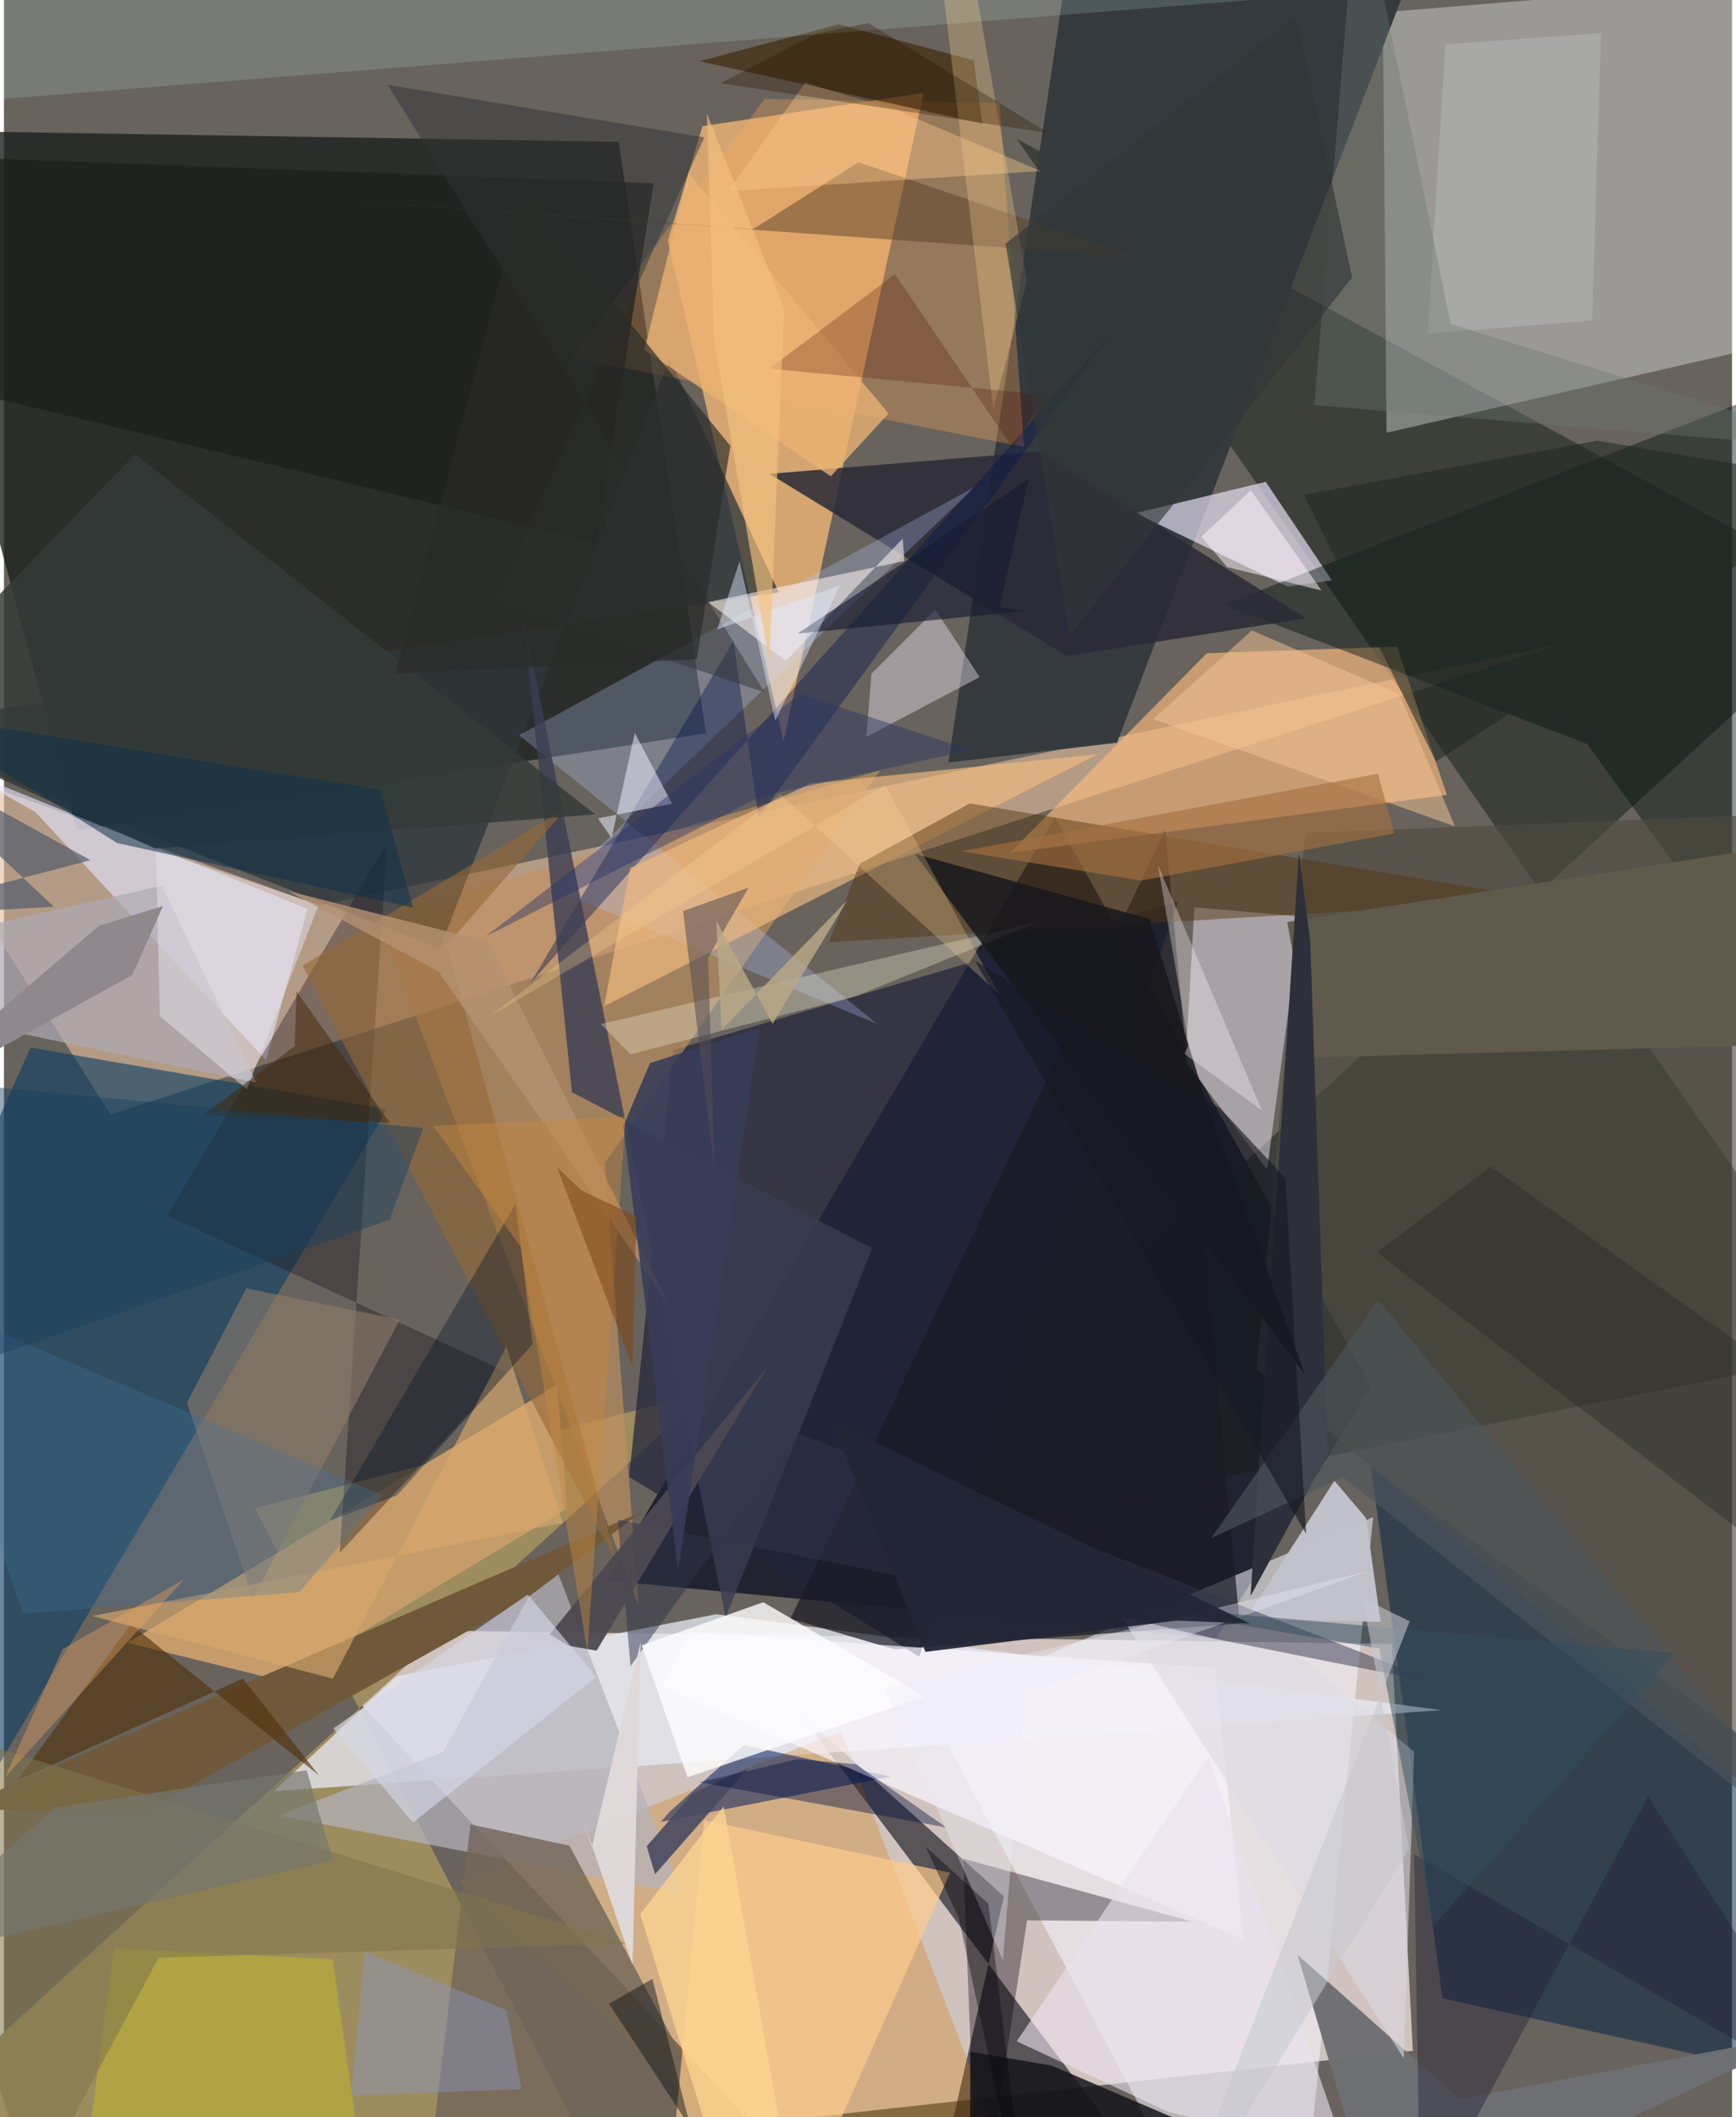 <svg xmlns="http://www.w3.org/2000/svg" width="228" height="278" viewBox="0 0 836 1024"><path fill="#68635c" d="M0 0h836v1024H0z"/><path fill="#eadbd5" fill-opacity=".804" d="M681.58 991.91l-319.518 35.267-223.503-239.515 532.838 7.416z"/><path fill="#1b201e" fill-opacity=".796" d="M35.295 401.698L339.64 354.64 297.405 68.6l-353.09-5.645z"/><path fill="#03091e" fill-opacity=".706" d="M586.618 792.523l-294.915-28.058 216.743-369.23 152.837 275.407z"/><path fill="#e4bea1" fill-opacity=".616" d="M152.538 437.96L-62 360.332 51.594 539.019l702.045-227.676z"/><path fill="#fabc78" fill-opacity=".741" d="M337.954 61.008l106.919-16.039-67.708 313.565-55.988-242.06z"/><path fill="#18201b" fill-opacity=".529" d="M489.952 67.155L898 653.202 391.122 753.918 898 289.125z"/><path fill="#f7f9f9" fill-opacity=".361" d="M668.869 209.289L898 156.805l-5.949-169.213L667.056 5.93z"/><path fill="#9e8d5f" fill-opacity=".996" d="M291.212 1056.334L121.427 729.502l218.515-56.204-389.036 354.309z"/><path fill="#f7f7ff" fill-opacity=".541" d="M627.385 1086h-42.24L446.607 824.906l215.75-91.115z"/><path fill="#020411" fill-opacity=".58" d="M483.758 917.163l-99.615-89.467L578.832 1086H445.279z"/><path fill="#353a3e" fill-opacity=".988" d="M699.027-60.718L517.442-36.91l-60.565 405.723 81.588-9.578z"/><path fill="#fabb7d" fill-opacity=".655" d="M698.02 384.447l-24.06-71.696-92.05 3.18-95.17 96.557z"/><path fill="#022344" fill-opacity=".522" d="M661.324 709.372l34.614 257.186 200.98 44.436-22.958-147.05z"/><path fill="#0c3e64" fill-opacity=".616" d="M12.838 506.645L-6.633 550.27l-30.23 361.276 222.24-375.071z"/><path fill="#e8eaf5" fill-opacity=".749" d="M344.667 780.733L190.04 810.786l-59.446 55.558 564.917-39.194z"/><path fill="#21253c" fill-opacity=".725" d="M302.435 714.25l21.34-206.346 244.258-72.034-125.272 365.42z"/><path fill="#c29160" fill-opacity=".651" d="M290.644 562.463l16.418 214.325-126.1-333.288L423.9 372.53z"/><path fill="#d37b02" fill-opacity=".29" d="M393.697 1073.659L220.915 909.775l184.027-72.521L500.575 1086z"/><path fill="#e0d8e5" fill-opacity=".537" d="M575.91 438.878l51.549 4.379-16.375 122.35-39.489-52.252z"/><path fill="#e9e3f7" fill-opacity=".675" d="M642.409 280.684l-21.485 2.976-73.438-35.46 62.935-15.163z"/><path fill="#2d373a" fill-opacity=".757" d="M374.828 286.49l-52.83-113.112-111.191 285.43L-62 351.864z"/><path fill="#c59c6a" fill-opacity=".992" d="M134.25 812.975l-74.416-18.408L267.62 669.715l4.723 59.893z"/><path fill="#e3e5fe" fill-opacity=".616" d="M15.148 392.721l111.676 120.08 20.08-73.254-170.3-68.536z"/><path fill="#031310" fill-opacity=".443" d="M590.089 292.418L898 172.229v370.047L765.925 359.869z"/><path fill="#2a2a37" fill-opacity=".847" d="M501.078 218.45l128.874 80.587-115.816 18.254-143.794-88.12z"/><path fill="#011c5c" fill-opacity=".533" d="M357.924 844.057l-35.576 31.965-4.61 5.2 111.274-21.958z"/><path fill="#b7c8ff" fill-opacity=".275" d="M422.474 495.22L249.216 355.599l220.346-119.997-203.18 194.723z"/><path fill="#b4b2bc" fill-opacity=".718" d="M264.78 752.524l63.002 163.2-194.99-37.637 79.602-30.619z"/><path fill="#06020c" fill-opacity=".357" d="M494.947 928.822l-23.692 155.346-7.167-185.204L575.13 929.48z"/><path fill="#191a25" fill-opacity=".71" d="M597.838 785.248l-36.097-383.73-181.253 381.417 50.323 14.776z"/><path fill="#ffab5c" fill-opacity=".302" d="M493.481 216.182l-11.883-166.34-113.584-2-93.404 125.105z"/><path fill="#4d4b40" fill-opacity=".635" d="M841.21 394.484l-211.722 8.405-23.5 259.33 237.265 202.259z"/><path fill="#72675a" fill-opacity=".812" d="M201.176 1086h175.721l-103.3-193.295-47.87-10.309z"/><path fill="#19161e" fill-opacity=".361" d="M162.456 751.037l80.92-87.325-164.289-75.808 106.27-180.278z"/><path fill="#ffcb8a" fill-opacity=".694" d="M457.733 905.778l-119.043-25.47-15.378 163.658L377.668 1086z"/><path fill="#6f593a" d="M253.132 772.842l55.376-41.582-331.031 143.381 88.228 2.941z"/><path fill="#6f7074" fill-opacity=".969" d="M625.797 945.428l40.229 135.922 208.58-98.312-170.297 32.219z"/><path fill="#04164a" fill-opacity=".404" d="M352.91 309.994L254.623 475.57l280.802-314.303-170.392 234.23z"/><path fill="#f2ba7f" fill-opacity=".659" d="M302.96 419.804l-12.667 66.943L529 364.814 390.458 378.91z"/><path fill="#c2c2cd" fill-opacity=".988" d="M643.608 716.207l-42.92 67.006 65.269 1.214-6.993-50.179z"/><path fill="#3a3d54" fill-opacity=".788" d="M419.973 603.762l-145.227-75.49-23.412-229.964 97.802 484.047z"/><path fill="#54360f" fill-opacity=".471" d="M467.27 388.578l-53.193 29.128-14.975 37.986 346.944-20.608z"/><path fill="#3a2001" fill-opacity=".596" d="M473.31 59.785l-136.85-30.18 67.505-17.848 65.158 17.403z"/><path fill="#d6feff" fill-opacity=".153" d="M898-23.344L-62-62-9.205 78.17-62 52.678z"/><path fill="#f9eafd" fill-opacity=".396" d="M419.642 325.886l30.976-31.004 21.392 32.621-54.77 28.9z"/><path fill="#faf6ff" fill-opacity=".682" d="M599.596 938.208l-13.758-131.541-254.135-17.422-13.545 26.5z"/><path fill="#1c1d1a" fill-opacity=".698" d="M-62 178.76l37.825-102.738L314.36 88.628 286.404 262.52z"/><path fill="#f5efda" fill-opacity=".318" d="M303.133 509.926l108.732-28.04 89.07-36.148-212.195 49.546z"/><path fill="#2f344a" fill-opacity=".49" d="M383.999 693.11l-80.892 112.81-6.122-70.925 399.459 79.72z"/><path fill="#574028" fill-opacity=".482" d="M362.701 110.653l50.724-32.192L548 124.332 140.598 95.307z"/><path fill="#14141a" fill-opacity=".847" d="M467.48 992.374l39.428 6.683 126.65 54.279-166.246 10.39z"/><path fill="#fff6f2" fill-opacity=".549" d="M340.61 291.218l37.667 28.406 56.52-59.15.764 10.884z"/><path fill="#bcb431" fill-opacity=".58" d="M177.592 1077.616L159.025 947.62l-105.799-5.34-16.461 123.74z"/><path fill="#956837" fill-opacity=".604" d="M214.18 457.134l58.274-66.626-128.009 76.516 152.079 288.908z"/><path fill="#50300b" fill-opacity=".616" d="M115.585 811.863L6.417 861.173l54.876-75.598 91.102 73.122z"/><path fill="#e9e2ef" fill-opacity=".616" d="M649.56 1042.308l-86.4-20.938-73.185-34.036 92.506-137.88z"/><path fill="#aeaab3" fill-opacity=".714" d="M-48.197 456.777l124.603-28.4 45.679 95.262L-62 485.254z"/><path fill="#5f5a4c" fill-opacity=".992" d="M632.819 511.477l-12.02-65.562 218.095-33.721L898 504.219z"/><path fill="#e9eafe" fill-opacity=".545" d="M305.174 354.54l-11.244 50.82-6.597-9.565 35.902-7.04z"/><path fill="#ebb373" fill-opacity=".773" d="M427.937 200L331.17 83.787l-21.398 85.388 90.226 61.2z"/><path fill="#907e6c" fill-opacity=".565" d="M117.242 623.122l74.197 15.203-71.054 134.82L88.5 678.509z"/><path fill="#8997c1" fill-opacity=".447" d="M167.94 1013.52l82.315-3.1-7.073-38.073-68.628-28.654z"/><path fill="#343a38" fill-opacity=".831" d="M73.128 410.408l-135.128-61L63.404 219.621l222.623 174.268z"/><path fill="#fcd390" fill-opacity=".294" d="M494.884 135.89l-16.262 62.1-29.267-244.191L460.205-62z"/><path fill="#4b4b61" fill-opacity=".914" d="M333.243 867.391l26.935-12.336-45.206 51.45-4.036-13.54z"/><path fill="#2d303a" d="M626.466 412.566l-23.388 359.322 37.313-68.42-8.445-248.38z"/><path fill="#17171c" fill-opacity=".843" d="M554.284 444.52l-113.677-31.572L629.412 664.87 581.04 531.348z"/><path fill="#f4c594" fill-opacity=".51" d="M603.717 304.934l71.433 30.85 26.776 63.868-145.954-51.819z"/><path fill="#d8a86e" fill-opacity=".647" d="M42.72 781.633l227.673-45.016-27.384-85.267-83.881 160.552z"/><path fill="#041040" fill-opacity=".416" d="M383.658 850.87L336.385 862l119.535 21.882-43.763-30.574z"/><path fill="#00132a" fill-opacity=".353" d="M157.697 735.416l32.4-12.122 65.632-73.152-8.214-67.931z"/><path fill="#fcfcfc" fill-opacity=".82" d="M308.498 795.815l58.844-20.878 78.15 45.673-114.796 38.998z"/><path fill="#41729c" fill-opacity=".294" d="M183.261 723.18l-40.285 46.911L9.204 780.514l-53.558-154.186z"/><path fill="#a47041" fill-opacity=".627" d="M664.617 374.248l8.041 28.811L550.195 425.9l-87.077-14.169z"/><path fill="#161b32" fill-opacity=".631" d="M495.72 231.663l-111.85 74.816 110.763-11.071-13.01-1.692z"/><path fill="#7f764c" fill-opacity=".557" d="M74.807 946.88l-60.63 113.088L-62 827.226l363.657 112.862z"/><path fill="#273466" fill-opacity=".435" d="M467.567 362.738l-101.422 22.52-133.107 67.686L385.05 335.685z"/><path fill="#4d4851" fill-opacity=".941" d="M273.079 796.011l-9.037-5.562 105.47-129.592-82.788 137.486z"/><path fill="#ddd9e3" fill-opacity=".584" d="M628.983 802.762l53.215 44.548-4.995 148.3-136.628-213.687z"/><path fill="#dfd9d9" fill-opacity=".98" d="M308.042 794.171l-23.68 99.294-3.81-12.428 23.523 69.284z"/><path fill="#fef5fd" fill-opacity=".329" d="M558.265 418.354l14.891 87.14-2.058 4.23 37.422 27.324z"/><path fill="#505969" fill-opacity=".686" d="M-60.09 359.75l84.283 78.8L-62 443.386l103.824-27.36z"/><path fill="#201c37" fill-opacity=".396" d="M685.156 1075.31l-2.915-178.5 208.816 120.923-95.712-148.772z"/><path fill="#111619" fill-opacity=".478" d="M292.686 969.16l66.913 101.683L346.866 1086 313.67 957.123z"/><path fill="#4a1100" fill-opacity=".259" d="M370.339 178.309l132.82 12.55-14.995 26.088-57.101-84.319z"/><path fill="#ededf9" fill-opacity=".365" d="M660.242 759.814L426.15 816.817l57.068 131.203 10.785-128.58z"/><path fill="#b5bab7" fill-opacity=".498" d="M768.286 155.004l-79.51 6.38 8.528-139.933 75.305-5.453z"/><path fill="#e6e3ed" fill-opacity=".486" d="M152.31 437.598l-78.77-26.604 1.857 80.434 42.07 35.421z"/><path fill="#d6d7e7" fill-opacity=".635" d="M159.307 835.962l94.11-64.765 33.125 39.865-88.624 70.413z"/><path fill="#313435" fill-opacity=".49" d="M237.18 290.927L338.812 66.452 185.639 40.986l182.338 293.877z"/><path fill="#e1ecff" fill-opacity=".451" d="M345.022 304.523l10.848-33.03 17.279 77.145 31.32-65.545z"/><path fill="#10314b" fill-opacity=".549" d="M197.887 439.01L54.8 407.773l-99.484-62.674 226.765 36.933z"/><path fill="#fff4fc" fill-opacity=".51" d="M637.439 285.61l-45.713-11.346-12.423-14.696 23.899-22.451z"/><path fill="#b49271" fill-opacity=".804" d="M210.127 469.783l-72.743-38.832 96.629 24.499 87.775 175.653z"/><path fill="#292a24" fill-opacity=".412" d="M844.002 743.46L664.129 605.731l55.1-41.556L871.37 672.5z"/><path fill="#fbc88f" fill-opacity=".404" d="M350.445 92.408l151.092-9.676-70.908-30.02-43.058-12.574z"/><path fill="#383c59" fill-opacity=".882" d="M365.562 497.175l-53.01 16.993-12.912 30.433 26.466 215.387z"/><path fill="#ffd791" fill-opacity=".718" d="M385.647 1086l-46.852-59.945-30.99-100.274 40.376-52.144z"/><path fill="#4c565b" fill-opacity=".624" d="M583.99 743.907l63.905-29.444L898 912.402 664.842 628.768z"/><path fill="#314e5f" fill-opacity=".49" d="M665.303 797.322l-128.38-21.81 271.46 24.116-117.09 132.049z"/><path fill="#6d7871" fill-opacity=".373" d="M633.921 195.925L655.102-62l44.76 218.715L898 217.873z"/><path fill="#05050a" fill-opacity=".4" d="M461.927 927.774L496.157 1086l-19.912-165.197-30.38-27.708z"/><path fill="#f4c17d" fill-opacity=".647" d="M343.608 164.858l26.664 155.471 7.183-170.881-37.4-94.592z"/><path fill="#222536" fill-opacity=".945" d="M400.668 687.702l202.151 97.541-35.493-1.429-121.544 15.132z"/><path fill="#544e54" fill-opacity=".545" d="M328.518 440.648l31.739-11.363-19.644 33.893 3.25 103.675z"/><path fill="#c7c8cf" fill-opacity=".569" d="M562.383 1086l117.675-301.869-22.779-11.057 22.414 121.05z"/><path fill="#202a22" fill-opacity=".561" d="M770.741 213.12l-141.958 26.185 63.996 129.007L898 234.38z"/><path fill="#ffdb95" fill-opacity=".259" d="M481.407 480.8L375.73 384.227 234.998 491.5l191.276-111.919z"/><path fill="#b9a987" fill-opacity=".824" d="M371.854 495.16l-27.3-49.849 2.64 52.727 60.75-62.537z"/><path fill="#313837" fill-opacity=".639" d="M484.524 117.85L625.152 7.73l27.07 126.463-136.6 173.286z"/><path fill="#8f888c" d="M62.126 471.545l14.786-33.31-30.974 9.524L-62 540.217z"/><path fill="#f5a761" fill-opacity=".361" d="M-62 998.854v-70.036l149.33-165.12-59.005 33.927z"/><path fill="#c88940" fill-opacity=".447" d="M300.76 540.042l-18.552 258.669-32.25-195.673-42.202-58.437z"/><path fill="#73766f" fill-opacity=".667" d="M159.16 899.746L-62 950.755l86.898-76.592 121.52-17.955z"/><path fill="#432803" fill-opacity=".494" d="M141.56 479.491l-.902 26.453-44.02 33.347 90.124 3.842z"/><path fill="#2b1400" fill-opacity=".314" d="M346.65 40.24l158.73 24.1-87.249-53.21-25.002 5.03z"/><path fill="#2a2b28" fill-opacity=".663" d="M189.424 325.687L251.198 92.84l100.21 122.804-16.21 103.174z"/><path fill="#151823" fill-opacity=".631" d="M588.182 535.835l31.74 34.032 10.052 172.078-160.317-277.337z"/><path fill="#1a3f5f" fill-opacity=".447" d="M186.513 589.98L-62 675.802V520.387l264.856 25.18z"/><path fill="#7e4517" fill-opacity=".549" d="M279.293 575.754L267.5 564.396l36.632 96.757 1.836-72.908z"/></svg>